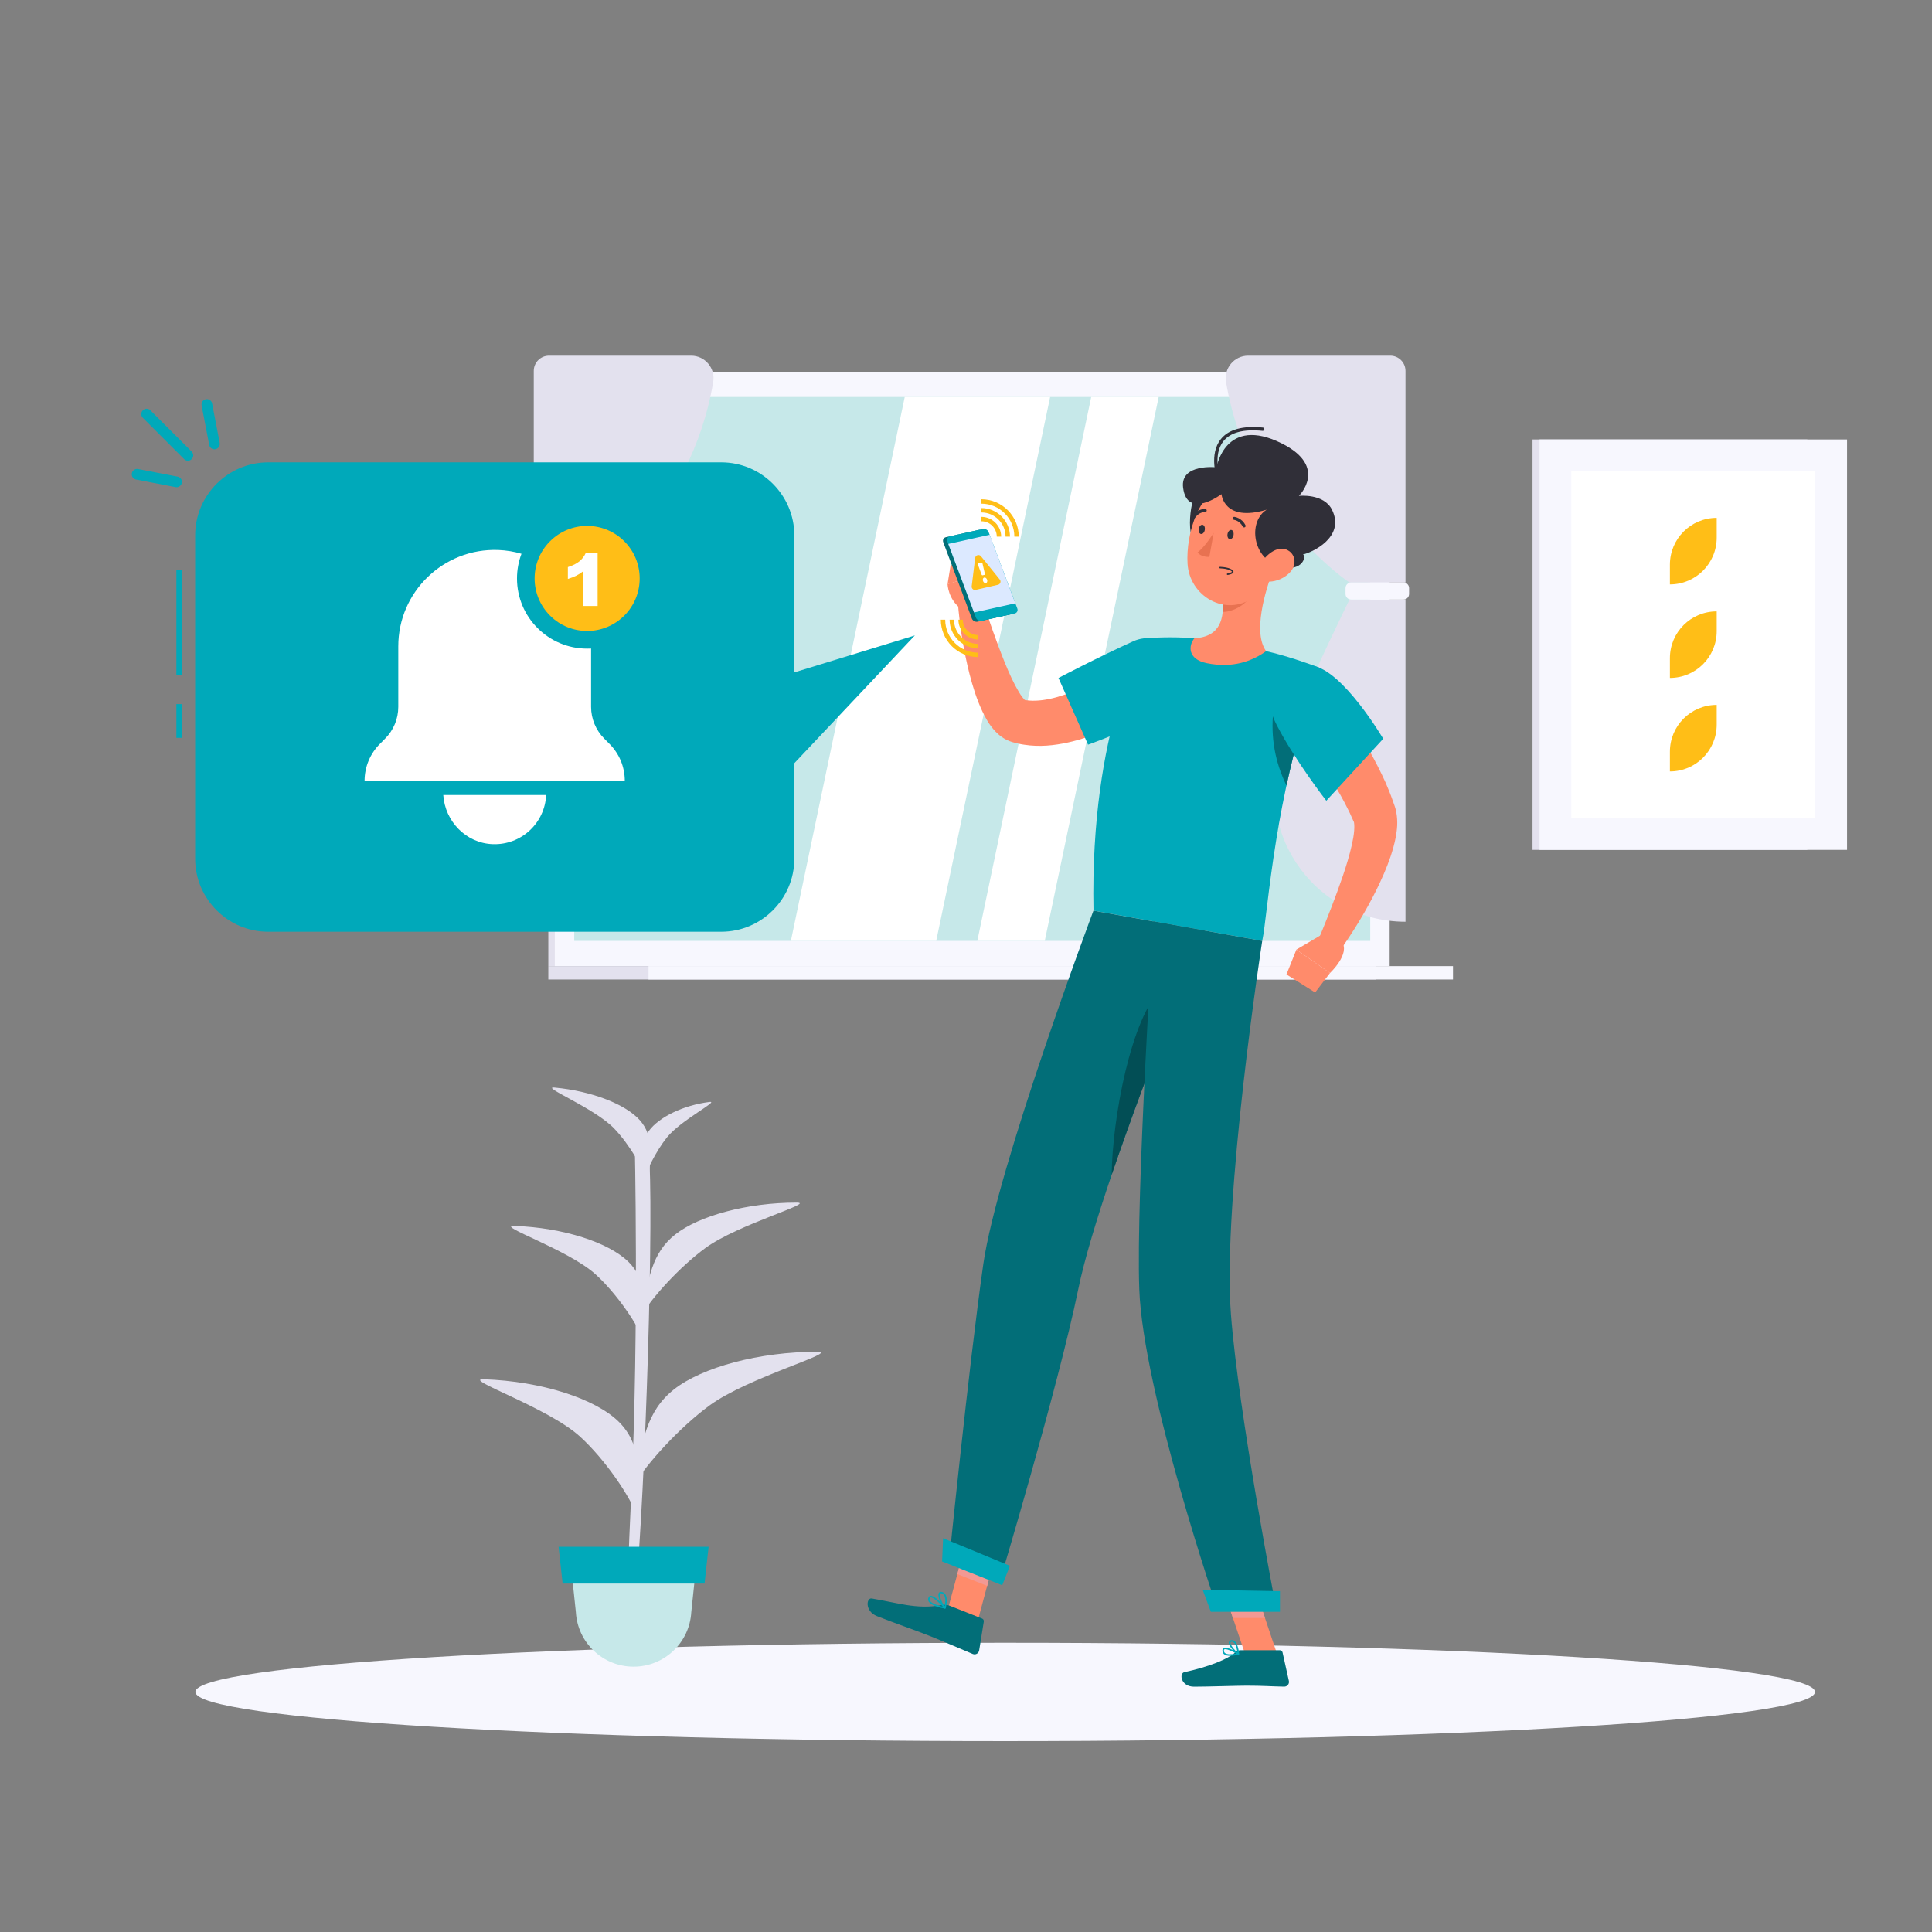 <svg width="224" height="224" viewBox="0 0 224 224" fill="none" xmlns="http://www.w3.org/2000/svg">
<rect x="0" y="0" width="224" height="224" fill="#808080" stroke="none"/>
<g clip-path="url(#clip0)">
<path d="M159.509 43.104H63.574V112.014H159.509V43.104Z" fill="#E3E1EE"/>
<path d="M161.12 43.104H64.328V112.014H161.12V43.104Z" fill="#F7F7FE"/>
<path d="M159.509 112.014H63.574V113.565H159.509V112.014Z" fill="#E3E1EE"/>
<path d="M168.464 112.014H75.191V113.565H168.464V112.014Z" fill="#F7F7FE"/>
<path d="M158.87 109.09V46.024L66.577 46.024L66.577 109.09L158.87 109.09Z" fill="#C6E8E9"/>
<path d="M91.695 109.087L104.898 46.026H121.754L108.545 109.087H91.695Z" fill="white"/>
<path d="M113.313 109.087L126.517 46.026H134.34L121.132 109.087H113.313Z" fill="white"/>
<path d="M158.868 102.49V45.631H158.583V102.49H158.868Z" fill="#E3E1EE"/>
<path d="M61.886 43.002V67.538H68.378C68.378 67.538 80.041 59.928 82.693 44.282C82.958 42.691 81.745 41.237 80.133 41.237H63.655C62.676 41.237 61.886 42.028 61.886 43.002Z" fill="#E3E1EE"/>
<path d="M61.886 106.868V69.516H68.378C68.378 69.516 72.111 77.054 75.834 85.729C80.123 95.735 72.774 106.868 61.886 106.868Z" fill="#E3E1EE"/>
<path d="M68.189 69.516H62.125C61.768 69.516 61.472 69.226 61.472 68.864V68.185C61.472 67.828 61.763 67.532 62.125 67.532H68.189C68.546 67.532 68.842 67.823 68.842 68.185V68.864C68.837 69.226 68.546 69.516 68.189 69.516Z" fill="#F7F7FE"/>
<path d="M162.956 43.002V67.538H156.464C156.464 67.538 144.8 59.928 142.148 44.282C141.883 42.691 143.097 41.237 144.714 41.237H161.191C162.166 41.237 162.956 42.028 162.956 43.002Z" fill="#E3E1EE"/>
<path d="M162.956 106.868V69.516H156.464C156.464 69.516 152.731 77.054 149.008 85.729C144.719 95.735 152.068 106.868 162.956 106.868Z" fill="#E3E1EE"/>
<path d="M156.658 69.516H162.722C163.079 69.516 163.374 69.226 163.374 68.864V68.185C163.374 67.828 163.084 67.532 162.722 67.532H156.658C156.301 67.532 156.005 67.823 156.005 68.185V68.864C156.005 69.226 156.296 69.516 156.658 69.516Z" fill="#F7F7FE"/>
<path d="M209.539 50.953H177.685V98.535H209.539V50.953Z" fill="#E3E1EE"/>
<path d="M214.149 50.953H178.501V98.535H214.149V50.953Z" fill="#F7F7FE"/>
<path d="M210.471 94.856V54.627L182.177 54.627V94.856H210.471Z" fill="white"/>
<path d="M193.612 78.599V76.309C193.612 73.311 196.039 70.883 199.038 70.883V73.173C199.038 76.172 196.611 78.599 193.612 78.599Z" fill="#FFBE17"/>
<path d="M193.612 89.442V87.152C193.612 84.153 196.039 81.726 199.038 81.726V84.016C199.038 87.014 196.611 89.442 193.612 89.442Z" fill="#FFBE17"/>
<path d="M193.612 67.757V65.467C193.612 62.468 196.039 60.041 199.038 60.041V62.331C199.038 65.329 196.611 67.757 193.612 67.757Z" fill="#FFBE17"/>
<path d="M116.545 201.868C168.401 201.868 210.438 199.316 210.438 196.168C210.438 193.019 168.401 190.467 116.545 190.467C64.69 190.467 22.653 193.019 22.653 196.168C22.653 199.316 64.69 201.868 116.545 201.868Z" fill="#F7F7FE"/>
<path d="M113.364 187.918L109.907 186.551L112.156 178.187L115.608 179.554L113.364 187.918Z" fill="#FF8B6B"/>
<path d="M148.064 191.758H144.351L141.455 183.155H145.173L148.064 191.758Z" fill="#FF8B6B"/>
<path d="M143.857 191.33H148.386C148.539 191.33 148.671 191.437 148.702 191.585L149.436 194.89C149.513 195.231 149.242 195.558 148.89 195.553C147.432 195.527 146.371 195.44 144.535 195.44C143.408 195.44 140.001 195.558 138.441 195.558C136.916 195.558 136.676 194.018 137.314 193.875C140.175 193.248 142.332 192.386 143.25 191.559C143.418 191.406 143.632 191.33 143.857 191.33Z" fill="#026E78"/>
<path d="M110.09 186.164L113.864 187.658C114.007 187.714 114.088 187.862 114.063 188.01L113.527 191.35C113.471 191.697 113.109 191.901 112.788 191.768C111.436 191.208 109.498 190.351 107.79 189.672C105.791 188.882 104.021 188.306 101.675 187.377C100.257 186.816 100.431 185.225 101.073 185.332C104.011 185.812 106.245 186.623 109.147 186.108C109.468 186.046 109.794 186.046 110.09 186.164Z" fill="#026E78"/>
<path d="M135.87 79.968C135.524 80.243 135.253 80.452 134.947 80.682C134.651 80.906 134.345 81.115 134.039 81.324C133.433 81.742 132.81 82.14 132.183 82.528C130.923 83.298 129.608 83.997 128.22 84.609C126.833 85.216 125.38 85.746 123.809 86.088C122.243 86.429 120.545 86.623 118.74 86.343C118.281 86.281 117.862 86.174 117.368 86.042C116.383 85.736 115.833 85.231 115.42 84.818C114.624 83.966 114.252 83.201 113.89 82.462C113.201 80.993 112.788 79.585 112.416 78.183C111.702 75.368 111.278 72.598 111.044 69.752L113.782 69.232C114.629 71.797 115.516 74.404 116.506 76.841C116.995 78.055 117.546 79.249 118.128 80.228C118.408 80.707 118.76 81.135 118.939 81.268C119.015 81.334 119.035 81.258 118.719 81.146C118.893 81.166 119.148 81.222 119.377 81.227C120.321 81.294 121.407 81.141 122.519 80.829C123.63 80.513 124.768 80.064 125.89 79.519C127.017 78.983 128.123 78.351 129.22 77.688C129.766 77.351 130.306 77.004 130.842 76.642L131.627 76.097C131.882 75.923 132.163 75.714 132.362 75.566L135.87 79.968Z" fill="#FF8B6B"/>
<path d="M138.186 79.05C137.283 82.487 126.15 86.337 126.15 86.337L122.723 78.606C122.723 78.606 127.246 76.224 131.433 74.332C134.243 73.062 139.165 75.311 138.186 79.05Z" fill="#00A9BA"/>
<path d="M113.798 69.839L113.889 66.524L109.861 67.718C109.861 67.718 109.906 69.462 111.411 70.579L113.798 69.839Z" fill="#FF8B6B"/>
<path d="M114.083 64.219L110.212 65.555L109.861 67.723L113.895 66.529L114.083 64.219Z" fill="#FF8B6B"/>
<path d="M113.349 72.078L117.169 71.232C117.434 71.171 117.577 70.916 117.48 70.656L114.155 61.797C114.058 61.537 113.762 61.374 113.492 61.435L109.672 62.281C109.407 62.343 109.264 62.598 109.361 62.858L112.681 71.716C112.783 71.976 113.084 72.14 113.349 72.078Z" fill="#026E78"/>
<path d="M113.818 71.976L117.638 71.129C117.903 71.068 118.046 70.813 117.949 70.553L114.624 61.694C114.527 61.434 114.231 61.271 113.961 61.332L110.141 62.179C109.876 62.24 109.733 62.495 109.83 62.755L113.15 71.614C113.252 71.869 113.553 72.032 113.818 71.976Z" fill="#00A9BA"/>
<path d="M109.947 63.061L111.442 67.044L111.579 67.412L112.253 69.197L112.395 69.579L112.931 71.007L117.72 69.946L117.587 69.594L117.444 69.222L116.154 65.78L115.756 64.704L114.741 62.001L113.155 62.352L112.752 62.444L110.58 62.924L110.243 62.995L109.947 63.061Z" fill="#DCE9FF"/>
<path d="M113.063 64.688L112.66 67.973C112.63 68.233 112.864 68.452 113.125 68.391L115.705 67.799C115.98 67.738 116.093 67.406 115.914 67.187L113.737 64.494C113.527 64.229 113.104 64.352 113.063 64.688Z" fill="#FFBE17"/>
<path d="M114.451 67.228C114.502 67.406 114.44 67.575 114.303 67.605C114.17 67.636 114.017 67.519 113.966 67.34C113.915 67.162 113.976 66.993 114.114 66.963C114.247 66.927 114.4 67.049 114.451 67.228Z" fill="white"/>
<path d="M114.14 66.652L113.92 66.703C113.874 66.713 113.828 66.677 113.808 66.621L113.38 65.448C113.354 65.382 113.38 65.321 113.426 65.31L113.793 65.224C113.844 65.213 113.895 65.259 113.91 65.326L114.191 66.534C114.206 66.591 114.185 66.641 114.14 66.652Z" fill="white"/>
<path d="M112.156 178.192L110.998 182.502L114.456 183.869L115.613 179.559L112.156 178.192Z" fill="#F29994"/>
<path d="M145.173 183.155H141.455L142.949 187.592H146.667L145.173 183.155Z" fill="#F29994"/>
<path d="M153.2 77.499C151.619 81.457 150.441 85.537 149.533 89.397C148.875 92.223 148.365 94.931 147.967 97.394C147.029 103.167 146.677 107.609 146.346 109.088C143.479 108.573 132.673 106.64 126.782 105.58C126.374 84.277 132.673 74.006 132.673 74.006C132.673 74.006 134.901 73.807 137.451 73.934C137.788 73.95 138.13 73.975 138.476 74.006C140.715 74.2 144.316 74.929 146.794 75.495C147.315 75.612 147.84 75.75 148.35 75.888C150.946 76.607 153.2 77.499 153.2 77.499Z" fill="#00A9BA"/>
<path d="M147.646 82.278C147.279 85.578 147.886 88.469 149.161 91.085C149.278 90.53 149.406 89.969 149.533 89.403C150.028 87.281 150.609 85.088 151.303 82.89L147.646 82.278Z" fill="#026E78"/>
<path d="M147.656 65.984C146.652 68.564 145.249 73.373 146.799 75.495C145.173 76.663 142.923 77.499 139.93 76.892C137.635 76.428 137.808 74.801 138.481 74.001C141.592 73.822 141.914 71.599 141.766 69.426L147.656 65.984Z" fill="#FF8B6B"/>
<path d="M145.254 67.386L141.771 69.421C141.807 69.936 141.817 70.451 141.761 70.941C142.929 70.981 144.719 70.013 145.055 68.84C145.224 68.258 145.3 67.682 145.254 67.386Z" fill="#E87251"/>
<path d="M138.594 57.227C137.778 58.885 137.41 64.02 139.711 63.224C142.011 62.429 141.888 58.517 141.888 58.517C141.888 58.517 140.506 53.346 138.594 57.227Z" fill="#302F38"/>
<path d="M148.697 62.016C147.825 65.601 147.493 67.738 145.331 69.273C142.077 71.578 137.9 69.115 137.686 65.341C137.492 61.944 138.951 56.656 142.755 55.85C146.504 55.054 149.569 58.431 148.697 62.016Z" fill="#FF8B6B"/>
<path d="M146.871 59.089C144.775 60.358 145.127 64.459 148.018 65.535C150.91 66.611 151.542 64.505 151.068 64.285C152.068 64.076 156.005 62.312 154.444 59.114C153.496 57.171 150.599 57.492 150.599 57.492C150.599 57.492 154.026 54.131 148.635 51.423C142.046 48.118 141.052 54.182 141.052 54.182C141.052 54.182 136.814 53.713 137.171 56.538C137.645 60.282 141.623 57.293 141.623 57.293C141.623 57.293 141.868 60.588 146.871 59.089Z" fill="#302F38"/>
<path d="M141.276 55.6C141.195 55.6 141.123 55.549 141.098 55.473C141.057 55.36 140.154 52.678 141.536 50.928C142.434 49.791 144.076 49.337 146.422 49.572C146.529 49.582 146.606 49.674 146.59 49.781C146.58 49.888 146.494 49.965 146.381 49.955C144.178 49.73 142.648 50.138 141.837 51.163C140.583 52.744 141.45 55.32 141.46 55.345C141.496 55.447 141.44 55.554 141.343 55.59C141.317 55.595 141.297 55.6 141.276 55.6Z" fill="#302F38"/>
<path d="M149.615 66.3C148.952 67.039 148.008 67.406 147.192 67.437C145.963 67.483 145.632 66.32 146.213 65.305C146.733 64.397 148.003 63.276 149.12 63.709C150.222 64.137 150.375 65.453 149.615 66.3Z" fill="#FF8B6B"/>
<path d="M110.019 181.191L115.868 183.507C115.868 183.507 122.687 160.827 125.013 149.485C125.721 146.032 127.17 141.279 128.888 136.21C131.061 129.82 133.662 122.94 135.768 117.559C137.987 111.893 139.639 107.89 139.639 107.89L126.777 105.585C126.777 105.585 115.603 135.368 114.002 146.593C112.334 158.267 110.019 181.191 110.019 181.191Z" fill="#026E78"/>
<path d="M128.888 136.205C131.061 129.814 133.662 122.935 135.768 117.554L134.738 114.515C131.112 117.988 128.965 129.718 128.888 136.205Z" fill="#024E55"/>
<path d="M133.723 106.824C133.723 106.824 131.694 138.602 132.091 149.485C132.53 161.398 141.205 186.73 141.205 186.73H148.008C148.008 186.73 143.602 163.943 142.715 152.351C141.705 139.147 146.346 109.088 146.346 109.088L133.723 106.824Z" fill="#026E78"/>
<path d="M140.389 186.878H148.401V184.486L139.44 184.328L140.389 186.878Z" fill="#00A9BA"/>
<path d="M109.228 181.038L116.2 183.797L117.092 181.543L109.345 178.34L109.228 181.038Z" fill="#00A9BA"/>
<path d="M143.02 62.041C142.969 62.337 142.771 62.546 142.577 62.511C142.383 62.475 142.271 62.21 142.322 61.914C142.373 61.618 142.572 61.409 142.765 61.445C142.959 61.48 143.071 61.745 143.02 62.041Z" fill="#302F38"/>
<path d="M139.685 61.44C139.634 61.735 139.435 61.944 139.241 61.909C139.048 61.873 138.935 61.608 138.986 61.312C139.037 61.016 139.236 60.807 139.43 60.843C139.624 60.879 139.736 61.149 139.685 61.44Z" fill="#302F38"/>
<path d="M140.715 61.781C140.715 61.781 139.741 63.362 138.854 64.051C139.287 64.632 140.215 64.566 140.215 64.566L140.715 61.781Z" fill="#E87251"/>
<path d="M142.332 66.662C142.291 66.662 142.255 66.631 142.245 66.591C142.235 66.545 142.266 66.499 142.312 66.489C142.806 66.386 142.837 66.29 142.837 66.29C142.827 66.284 142.822 66.274 142.816 66.264C142.816 66.264 142.592 65.943 141.445 65.892C141.399 65.892 141.358 65.851 141.363 65.8C141.363 65.754 141.404 65.718 141.45 65.718C141.45 65.718 141.45 65.718 141.455 65.718C142.612 65.769 142.903 66.086 142.959 66.167C142.99 66.198 143.026 66.259 143.01 66.335C142.975 66.478 142.765 66.585 142.347 66.667C142.347 66.662 142.342 66.662 142.332 66.662Z" fill="#302F38"/>
<path d="M144.244 61.149C144.178 61.149 144.117 61.113 144.086 61.052C143.734 60.358 143.107 60.277 143.082 60.272C142.985 60.261 142.918 60.175 142.929 60.078C142.939 59.981 143.02 59.91 143.122 59.925C143.158 59.93 143.964 60.027 144.403 60.894C144.448 60.98 144.413 61.088 144.326 61.128C144.301 61.144 144.275 61.149 144.244 61.149Z" fill="#302F38"/>
<path d="M138.461 60.037C138.425 60.037 138.39 60.027 138.359 60.001C138.283 59.945 138.262 59.833 138.318 59.757C138.895 58.966 139.705 59.002 139.741 59.007C139.838 59.012 139.915 59.094 139.909 59.191C139.904 59.287 139.838 59.369 139.726 59.359C139.7 59.364 139.068 59.338 138.609 59.966C138.568 60.011 138.517 60.037 138.461 60.037Z" fill="#302F38"/>
<path d="M142.628 191.978C142.347 191.978 142.082 191.932 141.914 191.789C141.781 191.677 141.72 191.519 141.73 191.325C141.74 191.177 141.817 191.111 141.878 191.075C142.291 190.866 143.49 191.6 143.622 191.687C143.653 191.707 143.668 191.743 143.663 191.774C143.658 191.809 143.632 191.835 143.597 191.845C143.342 191.906 142.969 191.978 142.628 191.978ZM142.072 191.208C142.026 191.208 141.985 191.213 141.96 191.228C141.934 191.238 141.909 191.264 141.904 191.33C141.893 191.468 141.934 191.575 142.021 191.651C142.225 191.825 142.709 191.845 143.342 191.718C142.924 191.478 142.357 191.208 142.072 191.208Z" fill="#00A9BA"/>
<path d="M143.576 191.845C143.561 191.845 143.546 191.84 143.535 191.835C143.153 191.626 142.408 190.81 142.485 190.397C142.5 190.32 142.556 190.193 142.765 190.167C142.903 190.147 143.031 190.188 143.143 190.279C143.576 190.631 143.663 191.702 143.668 191.748C143.668 191.779 143.658 191.809 143.627 191.83C143.612 191.84 143.592 191.845 143.576 191.845ZM142.827 190.341C142.811 190.341 142.801 190.341 142.786 190.341C142.674 190.356 142.663 190.407 142.658 190.427C142.612 190.672 143.087 191.289 143.469 191.575C143.428 191.264 143.306 190.636 143.031 190.412C142.964 190.366 142.898 190.341 142.827 190.341Z" fill="#00A9BA"/>
<path d="M109.565 186.505C109.56 186.505 109.555 186.505 109.549 186.505C108.948 186.398 107.907 186.138 107.657 185.654C107.581 185.506 107.586 185.353 107.662 185.195C107.708 185.098 107.785 185.042 107.882 185.032C107.897 185.032 107.907 185.026 107.923 185.026C108.453 185.026 109.509 186.22 109.626 186.357C109.651 186.383 109.657 186.424 109.636 186.459C109.626 186.49 109.595 186.505 109.565 186.505ZM107.933 185.205C107.923 185.205 107.917 185.205 107.907 185.205C107.866 185.21 107.841 185.23 107.821 185.271C107.77 185.378 107.764 185.48 107.815 185.572C107.953 185.842 108.509 186.102 109.32 186.276C108.871 185.796 108.223 185.205 107.933 185.205Z" fill="#00A9BA"/>
<path d="M109.565 186.505C109.539 186.505 109.519 186.495 109.504 186.48C109.162 186.128 108.631 185.052 108.846 184.69C108.897 184.603 109.009 184.516 109.238 184.583C109.412 184.634 109.544 184.741 109.636 184.904C109.932 185.44 109.657 186.409 109.646 186.449C109.636 186.48 109.616 186.5 109.585 186.51C109.58 186.505 109.575 186.505 109.565 186.505ZM109.096 184.731C109.029 184.731 109.009 184.761 108.999 184.777C108.866 184.996 109.198 185.807 109.519 186.23C109.58 185.939 109.677 185.338 109.483 184.986C109.417 184.863 109.32 184.787 109.192 184.751C109.152 184.736 109.121 184.731 109.096 184.731Z" fill="#00A9BA"/>
<path d="M153.307 79.233C153.802 79.809 154.225 80.33 154.648 80.891C155.072 81.442 155.485 82.002 155.893 82.564C156.698 83.696 157.469 84.859 158.188 86.057C158.917 87.25 159.585 88.5 160.207 89.785L160.661 90.759L161.079 91.764C161.222 92.095 161.339 92.447 161.467 92.794L161.651 93.314L161.696 93.442L161.768 93.661C161.819 93.829 161.855 93.977 161.885 94.135C162.104 95.339 161.972 96.211 161.834 97.032C161.681 97.843 161.467 98.572 161.237 99.276C160.763 100.678 160.182 101.964 159.57 103.213C158.325 105.712 156.908 108.022 155.306 110.277L152.884 108.894C153.883 106.487 154.852 104.009 155.684 101.586C156.097 100.372 156.464 99.159 156.729 97.991C156.862 97.409 156.964 96.838 157.004 96.328C157.05 95.834 157.015 95.349 156.953 95.242C156.948 95.237 156.943 95.222 156.938 95.232C156.933 95.222 156.948 95.262 156.928 95.211L156.882 95.109L156.698 94.701C156.576 94.426 156.459 94.156 156.311 93.88L155.898 93.064L155.454 92.248C154.842 91.167 154.184 90.091 153.486 89.03C152.782 87.975 152.052 86.924 151.298 85.889C150.563 84.859 149.742 83.813 149.008 82.864L153.307 79.233Z" fill="#FF8B6B"/>
<path d="M152.195 77.193C155.709 77.724 160.376 85.654 160.376 85.654L153.776 92.84C153.776 92.84 150.15 88.173 148.044 84.099C145.749 79.651 147.942 76.551 152.195 77.193Z" fill="#00A9BA"/>
<path d="M153.557 108.18L150.308 110.098L154.205 112.811C154.205 112.811 156.607 110.567 155.561 109.16L153.557 108.18Z" fill="#FF8B6B"/>
<path d="M149.156 112.98L152.481 115.071L154.205 112.806L150.308 110.098L149.156 112.98Z" fill="#FF8B6B"/>
<path d="M116.077 62.22H115.567C115.567 61.236 114.767 60.435 113.782 60.435V59.925C115.047 59.925 116.077 60.955 116.077 62.22Z" fill="#FFBE17"/>
<path d="M117.097 62.22H116.587C116.587 60.675 115.328 59.415 113.782 59.415V58.905C115.613 58.905 117.097 60.389 117.097 62.22Z" fill="#FFBE17"/>
<path d="M118.117 62.22H117.607C117.607 60.108 115.894 58.395 113.782 58.395V57.885C116.174 57.885 118.117 59.828 118.117 62.22Z" fill="#FFBE17"/>
<path d="M113.415 74.144C112.15 74.144 111.12 73.113 111.12 71.849H111.63C111.63 72.833 112.431 73.633 113.415 73.633V74.144Z" fill="#FFBE17"/>
<path d="M113.415 75.163C111.589 75.163 110.1 73.674 110.1 71.849H110.61C110.61 73.394 111.87 74.653 113.415 74.653V75.163Z" fill="#FFBE17"/>
<path d="M113.415 76.183C111.023 76.183 109.08 74.24 109.08 71.849H109.59C109.59 73.96 111.304 75.674 113.415 75.674V76.183Z" fill="#FFBE17"/>
<g clip-path="url(#clip1)">
<path d="M73.674 184.984C74.837 172.962 75.875 139.383 75.195 133.354L73.587 132.182C73.587 132.182 74.083 154.107 73.219 172.525C72.355 190.944 73.095 182.249 72.732 184.984H73.674Z" fill="#E3E1EE"/>
<path d="M78.164 161.073C81.408 158.528 88.03 156.717 94.776 156.726C97.428 156.731 86.716 159.686 82.263 162.953C78.803 165.49 74.901 169.754 73.573 172.121C74.432 167.139 74.919 163.619 78.164 161.073Z" fill="#E3E1EE"/>
<path d="M71.735 164.837C69.042 162.186 62.824 160.145 56.101 159.915C53.459 159.824 63.504 163.151 67.254 166.565C70.168 169.217 73.15 173.601 73.973 176.009C74.17 171.013 74.428 167.489 71.735 164.837Z" fill="#E3E1EE"/>
<path d="M78.306 143.115C81.05 140.959 86.661 139.424 92.373 139.434C94.615 139.438 85.549 141.943 81.776 144.705C78.844 146.851 75.544 150.463 74.419 152.471C75.149 148.252 75.563 145.27 78.306 143.115Z" fill="#E3E1EE"/>
<path d="M72.865 146.304C70.586 144.057 65.32 142.333 59.626 142.136C57.388 142.058 65.899 144.875 69.07 147.765C71.537 150.008 74.065 153.725 74.759 155.761C74.929 151.533 75.145 148.551 72.865 146.304Z" fill="#E3E1EE"/>
<path d="M74.184 129.88C72.562 128.051 68.633 126.493 64.29 126.093C62.59 125.932 68.936 128.473 71.206 130.836C72.971 132.669 74.704 135.638 75.126 137.237C75.485 133.993 75.806 131.704 74.184 129.88Z" fill="#E3E1EE"/>
<path d="M75.25 131.093C76.422 129.517 79.207 128.147 82.263 127.761C83.463 127.61 78.959 129.843 77.323 131.879C76.05 133.464 74.782 136.015 74.455 137.384C74.262 134.622 74.079 132.669 75.25 131.093Z" fill="#E3E1EE"/>
<path d="M73.458 193.237C77.01 193.237 79.947 190.466 80.149 186.918L80.742 181.275H66.174L66.767 186.918C66.974 190.466 69.906 193.237 73.458 193.237Z" fill="#C6E8E9"/>
<path d="M65.232 183.605H81.689L82.157 179.336H64.764L65.232 183.605Z" fill="#00A9BA"/>
</g>
<path d="M21.069 66.06H20.449V78.261H21.069V66.06Z" fill="#00A9BA"/>
<path d="M21.069 81.635H20.449V85.549H21.069V81.635Z" fill="#00A9BA"/>
<path d="M83.63 108.028H31.093C26.434 108.028 22.626 104.219 22.626 99.561V62.072C22.626 57.414 26.434 53.605 31.093 53.605H83.63C88.288 53.605 92.096 57.414 92.096 62.072V99.561C92.096 104.219 88.288 108.028 83.63 108.028Z" fill="#00A9BA"/>
<path d="M21.789 53.413C21.627 53.413 21.472 53.351 21.348 53.233L16.56 48.445C16.318 48.203 16.318 47.812 16.56 47.57C16.802 47.328 17.192 47.328 17.434 47.57L22.223 52.358C22.465 52.6 22.465 52.991 22.223 53.233C22.105 53.351 21.95 53.413 21.789 53.413Z" fill="#00A9BA"/>
<path d="M24.865 52.092C24.574 52.092 24.313 51.887 24.257 51.589L23.376 47.012C23.314 46.677 23.532 46.348 23.866 46.286C24.201 46.224 24.53 46.441 24.592 46.776L25.473 51.354C25.535 51.689 25.318 52.017 24.983 52.079C24.946 52.092 24.902 52.092 24.865 52.092Z" fill="#00A9BA"/>
<path d="M20.474 56.489C20.436 56.489 20.393 56.483 20.356 56.477L15.778 55.596C15.443 55.534 15.22 55.206 15.288 54.871C15.35 54.536 15.679 54.312 16.014 54.381L20.591 55.261C20.926 55.323 21.15 55.652 21.081 55.987C21.019 56.279 20.765 56.489 20.474 56.489Z" fill="#00A9BA"/>
<path d="M90.843 78.342L106.071 73.671L90.843 89.817V78.342Z" fill="#00A9BA"/>
<path d="M72.44 90.536H42.27C42.27 88.923 42.909 87.379 44.05 86.244L44.652 85.636C45.632 84.662 46.178 83.335 46.178 81.951V74.936C46.178 68.628 51.407 63.542 57.764 63.765C58.701 63.802 59.6 63.951 60.462 64.206C60.127 65.093 59.941 66.06 59.941 67.065C59.941 71.556 63.582 75.203 68.079 75.203C68.234 75.203 68.383 75.197 68.532 75.191C68.532 75.197 68.532 75.197 68.532 75.203V81.951C68.532 83.335 69.084 84.662 70.058 85.636L70.66 86.244C71.23 86.814 71.677 87.484 71.981 88.21C72.279 88.942 72.44 89.73 72.44 90.536Z" fill="white"/>
<path d="M63.322 92.174C63.173 95.424 60.444 97.992 57.132 97.874C54.036 97.768 51.593 95.231 51.394 92.174H63.322Z" fill="white"/>
<path d="M72.196 71.55C74.673 69.275 74.837 65.422 72.562 62.944C70.287 60.467 66.433 60.303 63.956 62.578C61.478 64.854 61.314 68.707 63.59 71.184C65.865 73.662 69.718 73.826 72.196 71.55Z" fill="#FFBE17"/>
<path d="M69.289 64.131V70.259H67.596V66.246C67.323 66.457 67.056 66.625 66.802 66.749C66.547 66.879 66.225 67.003 65.84 67.121V65.75C66.411 65.564 66.851 65.347 67.168 65.086C67.484 64.826 67.732 64.51 67.906 64.131H69.289Z" fill="white"/>
</g>
<defs>
<clipPath id="clip0">
<rect width="204.089" height="180.681" fill="white" transform="translate(10.06 21.461)"/>
</clipPath>
<clipPath id="clip1">
<rect width="39.525" height="67.153" fill="white" transform="translate(55.665 126.084)"/>
</clipPath>
</defs>
</svg>

